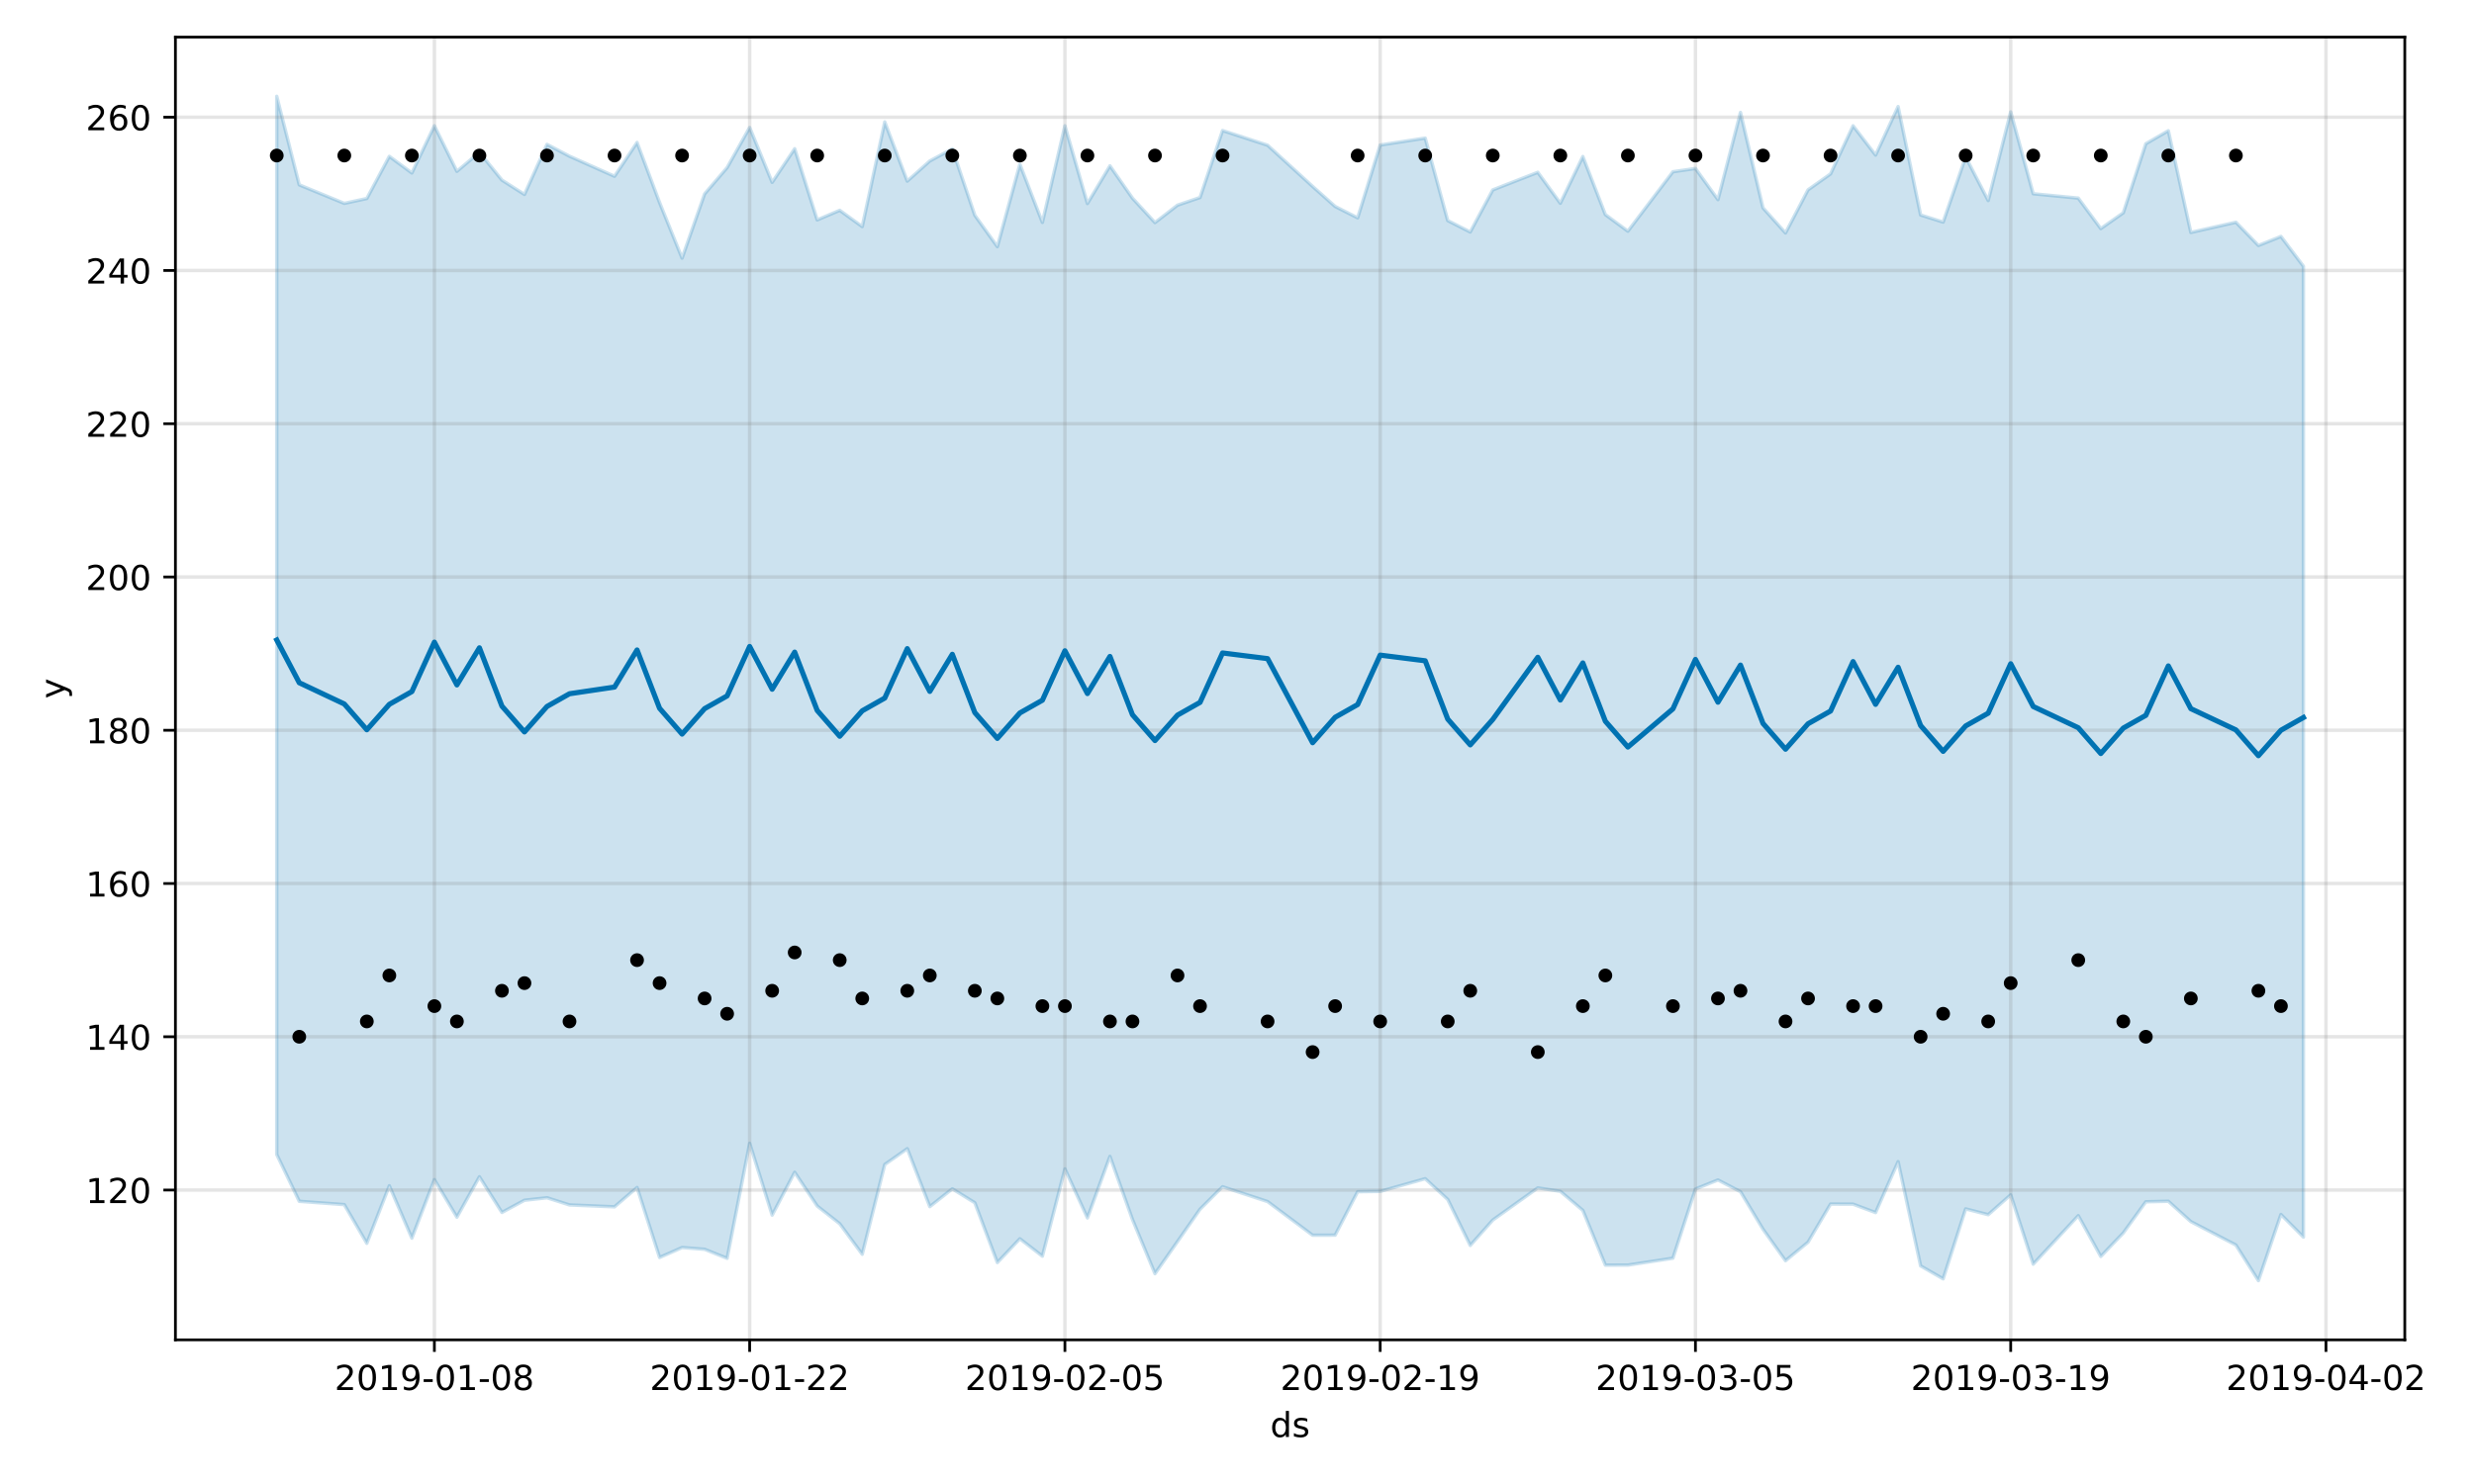 <?xml version="1.0" encoding="utf-8" standalone="no"?>
<!DOCTYPE svg PUBLIC "-//W3C//DTD SVG 1.1//EN"
  "http://www.w3.org/Graphics/SVG/1.1/DTD/svg11.dtd">
<!-- Created with matplotlib (https://matplotlib.org/) -->
<svg height="432pt" version="1.1" viewBox="0 0 720 432" width="720pt" xmlns="http://www.w3.org/2000/svg" xmlns:xlink="http://www.w3.org/1999/xlink">
 <defs>
  <style type="text/css">
*{stroke-linecap:butt;stroke-linejoin:round;}
  </style>
 </defs>
 <g id="figure_1">
  <g id="patch_1">
   <path d="M 0 432 
L 720 432 
L 720 0 
L 0 0 
z
" style="fill:#ffffff;"/>
  </g>
  <g id="axes_1">
   <g id="patch_2">
    <path d="M 51.05 390.04 
L 699.857 390.04 
L 699.857 10.8 
L 51.05 10.8 
z
" style="fill:#ffffff;"/>
   </g>
   <g id="PolyCollection_1">
    <defs>
     <path d="M 80.541 -403.962 
L 80.541 -95.92 
L 87.095 -82.289 
L 100.202 -81.324 
L 106.756 -70.061 
L 113.309 -86.82 
L 119.863 -71.561 
L 126.417 -88.607 
L 132.97 -77.672 
L 139.524 -89.433 
L 146.077 -79.044 
L 152.631 -82.597 
L 159.185 -83.324 
L 165.738 -81.232 
L 178.845 -80.681 
L 185.399 -86.312 
L 191.953 -65.939 
L 198.506 -68.833 
L 205.06 -68.322 
L 211.613 -65.696 
L 218.167 -99.185 
L 224.721 -78.269 
L 231.274 -90.745 
L 237.828 -80.918 
L 244.381 -75.767 
L 250.935 -66.869 
L 257.489 -93.005 
L 264.042 -97.603 
L 270.596 -80.739 
L 277.15 -85.924 
L 283.703 -81.866 
L 290.257 -64.464 
L 296.81 -71.384 
L 303.364 -66.32 
L 309.918 -91.736 
L 316.471 -77.447 
L 323.025 -95.361 
L 329.578 -76.994 
L 336.132 -61.218 
L 342.686 -70.579 
L 349.239 -79.982 
L 355.793 -86.53 
L 368.9 -82.216 
L 382.007 -72.416 
L 388.561 -72.435 
L 395.114 -85.083 
L 401.668 -85.174 
L 414.775 -88.87 
L 421.329 -82.829 
L 427.883 -69.438 
L 434.436 -76.827 
L 447.543 -86.194 
L 454.097 -85.206 
L 460.651 -79.637 
L 467.204 -63.709 
L 473.758 -63.722 
L 486.865 -65.729 
L 493.419 -85.869 
L 499.972 -88.502 
L 506.526 -85.09 
L 513.079 -74.161 
L 519.633 -65 
L 526.187 -70.383 
L 532.74 -81.484 
L 539.294 -81.461 
L 545.847 -79.01 
L 552.401 -93.832 
L 558.955 -63.482 
L 565.508 -59.715 
L 572.062 -80.088 
L 578.616 -78.393 
L 585.169 -84.175 
L 591.723 -63.995 
L 604.83 -78.114 
L 611.384 -66.24 
L 617.937 -73.081 
L 624.491 -82.148 
L 631.044 -82.301 
L 637.598 -76.38 
L 650.705 -69.569 
L 657.259 -59.198 
L 663.812 -78.459 
L 670.366 -71.875 
L 670.366 -354.48 
L 670.366 -354.48 
L 663.812 -363.174 
L 657.259 -360.544 
L 650.705 -367.306 
L 637.598 -364.338 
L 631.044 -393.95 
L 624.491 -390.157 
L 617.937 -370.051 
L 611.384 -365.454 
L 604.83 -374.329 
L 591.723 -375.6 
L 585.169 -399.415 
L 578.616 -373.614 
L 572.062 -386.325 
L 565.508 -367.35 
L 558.955 -369.418 
L 552.401 -400.981 
L 545.847 -386.859 
L 539.294 -395.387 
L 532.74 -381.378 
L 526.187 -376.735 
L 519.633 -364.189 
L 513.079 -371.487 
L 506.526 -399.276 
L 499.972 -373.888 
L 493.419 -382.958 
L 486.865 -382.006 
L 473.758 -364.7 
L 467.204 -369.531 
L 460.651 -386.435 
L 454.097 -372.828 
L 447.543 -381.843 
L 434.436 -376.719 
L 427.883 -364.468 
L 421.329 -367.792 
L 414.775 -391.8 
L 401.668 -389.781 
L 395.114 -368.593 
L 388.561 -371.904 
L 382.007 -377.735 
L 368.9 -389.729 
L 355.793 -393.997 
L 349.239 -374.506 
L 342.686 -372.276 
L 336.132 -367.202 
L 329.578 -374.317 
L 323.025 -383.727 
L 316.471 -372.754 
L 309.918 -395.393 
L 303.364 -367.253 
L 296.81 -384.208 
L 290.257 -360.203 
L 283.703 -369.33 
L 277.15 -388.667 
L 270.596 -385.142 
L 264.042 -379.276 
L 257.489 -396.508 
L 250.935 -366.039 
L 244.381 -370.777 
L 237.828 -367.987 
L 231.274 -388.707 
L 224.721 -378.914 
L 218.167 -394.897 
L 211.613 -383.209 
L 205.06 -375.558 
L 198.506 -356.857 
L 191.953 -373.043 
L 185.399 -390.529 
L 178.845 -380.686 
L 165.738 -386.533 
L 159.185 -389.973 
L 152.631 -375.394 
L 146.077 -379.576 
L 139.524 -387.675 
L 132.97 -382.123 
L 126.417 -395.398 
L 119.863 -381.651 
L 113.309 -386.478 
L 106.756 -374.218 
L 100.202 -372.799 
L 87.095 -378.195 
L 80.541 -403.962 
z
" id="m00fc833390" style="stroke:#0072b2;stroke-opacity:0.2;"/>
    </defs>
    <g clip-path="url(#p8c87570593)">
     <use style="fill:#0072b2;fill-opacity:0.2;stroke:#0072b2;stroke-opacity:0.2;" x="0" xlink:href="#m00fc833390" y="432"/>
    </g>
   </g>
   <g id="matplotlib.axis_1">
    <g id="xtick_1">
     <g id="line2d_1">
      <path clip-path="url(#p8c87570593)" d="M 126.417 390.04 
L 126.417 10.8 
" style="fill:none;stroke:#808080;stroke-linecap:square;stroke-opacity:0.2;"/>
     </g>
     <g id="line2d_2">
      <defs>
       <path d="M 0 0 
L 0 3.5 
" id="m307b19eb3b" style="stroke:#000000;stroke-width:0.8;"/>
      </defs>
      <g>
       <use style="stroke:#000000;stroke-width:0.8;" x="126.417" xlink:href="#m307b19eb3b" y="390.04"/>
      </g>
     </g>
     <g id="text_1">
      <!-- 2019-01-08 -->
      <defs>
       <path d="M 19.188 8.297 
L 53.609 8.297 
L 53.609 0 
L 7.328 0 
L 7.328 8.297 
Q 12.938 14.109 22.625 23.891 
Q 32.328 33.688 34.812 36.531 
Q 39.547 41.844 41.422 45.531 
Q 43.312 49.219 43.312 52.781 
Q 43.312 58.594 39.234 62.25 
Q 35.156 65.922 28.609 65.922 
Q 23.969 65.922 18.812 64.312 
Q 13.672 62.703 7.812 59.422 
L 7.812 69.391 
Q 13.766 71.781 18.938 73 
Q 24.125 74.219 28.422 74.219 
Q 39.75 74.219 46.484 68.547 
Q 53.219 62.891 53.219 53.422 
Q 53.219 48.922 51.531 44.891 
Q 49.859 40.875 45.406 35.406 
Q 44.188 33.984 37.641 27.219 
Q 31.109 20.453 19.188 8.297 
z
" id="DejaVuSans-50"/>
       <path d="M 31.781 66.406 
Q 24.172 66.406 20.328 58.906 
Q 16.5 51.422 16.5 36.375 
Q 16.5 21.391 20.328 13.891 
Q 24.172 6.391 31.781 6.391 
Q 39.453 6.391 43.281 13.891 
Q 47.125 21.391 47.125 36.375 
Q 47.125 51.422 43.281 58.906 
Q 39.453 66.406 31.781 66.406 
z
M 31.781 74.219 
Q 44.047 74.219 50.516 64.516 
Q 56.984 54.828 56.984 36.375 
Q 56.984 17.969 50.516 8.266 
Q 44.047 -1.422 31.781 -1.422 
Q 19.531 -1.422 13.062 8.266 
Q 6.594 17.969 6.594 36.375 
Q 6.594 54.828 13.062 64.516 
Q 19.531 74.219 31.781 74.219 
z
" id="DejaVuSans-48"/>
       <path d="M 12.406 8.297 
L 28.516 8.297 
L 28.516 63.922 
L 10.984 60.406 
L 10.984 69.391 
L 28.422 72.906 
L 38.281 72.906 
L 38.281 8.297 
L 54.391 8.297 
L 54.391 0 
L 12.406 0 
z
" id="DejaVuSans-49"/>
       <path d="M 10.984 1.516 
L 10.984 10.5 
Q 14.703 8.734 18.5 7.812 
Q 22.312 6.891 25.984 6.891 
Q 35.75 6.891 40.891 13.453 
Q 46.047 20.016 46.781 33.406 
Q 43.953 29.203 39.594 26.953 
Q 35.25 24.703 29.984 24.703 
Q 19.047 24.703 12.672 31.312 
Q 6.297 37.938 6.297 49.422 
Q 6.297 60.641 12.938 67.422 
Q 19.578 74.219 30.609 74.219 
Q 43.266 74.219 49.922 64.516 
Q 56.594 54.828 56.594 36.375 
Q 56.594 19.141 48.406 8.859 
Q 40.234 -1.422 26.422 -1.422 
Q 22.703 -1.422 18.891 -0.688 
Q 15.094 0.047 10.984 1.516 
z
M 30.609 32.422 
Q 37.25 32.422 41.125 36.953 
Q 45.016 41.5 45.016 49.422 
Q 45.016 57.281 41.125 61.844 
Q 37.25 66.406 30.609 66.406 
Q 23.969 66.406 20.094 61.844 
Q 16.219 57.281 16.219 49.422 
Q 16.219 41.5 20.094 36.953 
Q 23.969 32.422 30.609 32.422 
z
" id="DejaVuSans-57"/>
       <path d="M 4.891 31.391 
L 31.203 31.391 
L 31.203 23.391 
L 4.891 23.391 
z
" id="DejaVuSans-45"/>
       <path d="M 31.781 34.625 
Q 24.75 34.625 20.719 30.859 
Q 16.703 27.094 16.703 20.516 
Q 16.703 13.922 20.719 10.156 
Q 24.75 6.391 31.781 6.391 
Q 38.812 6.391 42.859 10.172 
Q 46.922 13.969 46.922 20.516 
Q 46.922 27.094 42.891 30.859 
Q 38.875 34.625 31.781 34.625 
z
M 21.922 38.812 
Q 15.578 40.375 12.031 44.719 
Q 8.5 49.078 8.5 55.328 
Q 8.5 64.062 14.719 69.141 
Q 20.953 74.219 31.781 74.219 
Q 42.672 74.219 48.875 69.141 
Q 55.078 64.062 55.078 55.328 
Q 55.078 49.078 51.531 44.719 
Q 48 40.375 41.703 38.812 
Q 48.828 37.156 52.797 32.312 
Q 56.781 27.484 56.781 20.516 
Q 56.781 9.906 50.312 4.234 
Q 43.844 -1.422 31.781 -1.422 
Q 19.734 -1.422 13.25 4.234 
Q 6.781 9.906 6.781 20.516 
Q 6.781 27.484 10.781 32.312 
Q 14.797 37.156 21.922 38.812 
z
M 18.312 54.391 
Q 18.312 48.734 21.844 45.562 
Q 25.391 42.391 31.781 42.391 
Q 38.141 42.391 41.719 45.562 
Q 45.312 48.734 45.312 54.391 
Q 45.312 60.062 41.719 63.234 
Q 38.141 66.406 31.781 66.406 
Q 25.391 66.406 21.844 63.234 
Q 18.312 60.062 18.312 54.391 
z
" id="DejaVuSans-56"/>
      </defs>
      <g transform="translate(97.359 404.638)scale(0.1 -0.1)">
       <use xlink:href="#DejaVuSans-50"/>
       <use x="63.623" xlink:href="#DejaVuSans-48"/>
       <use x="127.246" xlink:href="#DejaVuSans-49"/>
       <use x="190.869" xlink:href="#DejaVuSans-57"/>
       <use x="254.492" xlink:href="#DejaVuSans-45"/>
       <use x="290.576" xlink:href="#DejaVuSans-48"/>
       <use x="354.199" xlink:href="#DejaVuSans-49"/>
       <use x="417.822" xlink:href="#DejaVuSans-45"/>
       <use x="453.906" xlink:href="#DejaVuSans-48"/>
       <use x="517.529" xlink:href="#DejaVuSans-56"/>
      </g>
     </g>
    </g>
    <g id="xtick_2">
     <g id="line2d_3">
      <path clip-path="url(#p8c87570593)" d="M 218.167 390.04 
L 218.167 10.8 
" style="fill:none;stroke:#808080;stroke-linecap:square;stroke-opacity:0.2;"/>
     </g>
     <g id="line2d_4">
      <g>
       <use style="stroke:#000000;stroke-width:0.8;" x="218.167" xlink:href="#m307b19eb3b" y="390.04"/>
      </g>
     </g>
     <g id="text_2">
      <!-- 2019-01-22 -->
      <g transform="translate(189.109 404.638)scale(0.1 -0.1)">
       <use xlink:href="#DejaVuSans-50"/>
       <use x="63.623" xlink:href="#DejaVuSans-48"/>
       <use x="127.246" xlink:href="#DejaVuSans-49"/>
       <use x="190.869" xlink:href="#DejaVuSans-57"/>
       <use x="254.492" xlink:href="#DejaVuSans-45"/>
       <use x="290.576" xlink:href="#DejaVuSans-48"/>
       <use x="354.199" xlink:href="#DejaVuSans-49"/>
       <use x="417.822" xlink:href="#DejaVuSans-45"/>
       <use x="453.906" xlink:href="#DejaVuSans-50"/>
       <use x="517.529" xlink:href="#DejaVuSans-50"/>
      </g>
     </g>
    </g>
    <g id="xtick_3">
     <g id="line2d_5">
      <path clip-path="url(#p8c87570593)" d="M 309.918 390.04 
L 309.918 10.8 
" style="fill:none;stroke:#808080;stroke-linecap:square;stroke-opacity:0.2;"/>
     </g>
     <g id="line2d_6">
      <g>
       <use style="stroke:#000000;stroke-width:0.8;" x="309.918" xlink:href="#m307b19eb3b" y="390.04"/>
      </g>
     </g>
     <g id="text_3">
      <!-- 2019-02-05 -->
      <defs>
       <path d="M 10.797 72.906 
L 49.516 72.906 
L 49.516 64.594 
L 19.828 64.594 
L 19.828 46.734 
Q 21.969 47.469 24.109 47.828 
Q 26.266 48.188 28.422 48.188 
Q 40.625 48.188 47.75 41.5 
Q 54.891 34.812 54.891 23.391 
Q 54.891 11.625 47.562 5.094 
Q 40.234 -1.422 26.906 -1.422 
Q 22.312 -1.422 17.547 -0.641 
Q 12.797 0.141 7.719 1.703 
L 7.719 11.625 
Q 12.109 9.234 16.797 8.062 
Q 21.484 6.891 26.703 6.891 
Q 35.156 6.891 40.078 11.328 
Q 45.016 15.766 45.016 23.391 
Q 45.016 31 40.078 35.438 
Q 35.156 39.891 26.703 39.891 
Q 22.75 39.891 18.812 39.016 
Q 14.891 38.141 10.797 36.281 
z
" id="DejaVuSans-53"/>
      </defs>
      <g transform="translate(280.86 404.638)scale(0.1 -0.1)">
       <use xlink:href="#DejaVuSans-50"/>
       <use x="63.623" xlink:href="#DejaVuSans-48"/>
       <use x="127.246" xlink:href="#DejaVuSans-49"/>
       <use x="190.869" xlink:href="#DejaVuSans-57"/>
       <use x="254.492" xlink:href="#DejaVuSans-45"/>
       <use x="290.576" xlink:href="#DejaVuSans-48"/>
       <use x="354.199" xlink:href="#DejaVuSans-50"/>
       <use x="417.822" xlink:href="#DejaVuSans-45"/>
       <use x="453.906" xlink:href="#DejaVuSans-48"/>
       <use x="517.529" xlink:href="#DejaVuSans-53"/>
      </g>
     </g>
    </g>
    <g id="xtick_4">
     <g id="line2d_7">
      <path clip-path="url(#p8c87570593)" d="M 401.668 390.04 
L 401.668 10.8 
" style="fill:none;stroke:#808080;stroke-linecap:square;stroke-opacity:0.2;"/>
     </g>
     <g id="line2d_8">
      <g>
       <use style="stroke:#000000;stroke-width:0.8;" x="401.668" xlink:href="#m307b19eb3b" y="390.04"/>
      </g>
     </g>
     <g id="text_4">
      <!-- 2019-02-19 -->
      <g transform="translate(372.61 404.638)scale(0.1 -0.1)">
       <use xlink:href="#DejaVuSans-50"/>
       <use x="63.623" xlink:href="#DejaVuSans-48"/>
       <use x="127.246" xlink:href="#DejaVuSans-49"/>
       <use x="190.869" xlink:href="#DejaVuSans-57"/>
       <use x="254.492" xlink:href="#DejaVuSans-45"/>
       <use x="290.576" xlink:href="#DejaVuSans-48"/>
       <use x="354.199" xlink:href="#DejaVuSans-50"/>
       <use x="417.822" xlink:href="#DejaVuSans-45"/>
       <use x="453.906" xlink:href="#DejaVuSans-49"/>
       <use x="517.529" xlink:href="#DejaVuSans-57"/>
      </g>
     </g>
    </g>
    <g id="xtick_5">
     <g id="line2d_9">
      <path clip-path="url(#p8c87570593)" d="M 493.419 390.04 
L 493.419 10.8 
" style="fill:none;stroke:#808080;stroke-linecap:square;stroke-opacity:0.2;"/>
     </g>
     <g id="line2d_10">
      <g>
       <use style="stroke:#000000;stroke-width:0.8;" x="493.419" xlink:href="#m307b19eb3b" y="390.04"/>
      </g>
     </g>
     <g id="text_5">
      <!-- 2019-03-05 -->
      <defs>
       <path d="M 40.578 39.312 
Q 47.656 37.797 51.625 33 
Q 55.609 28.219 55.609 21.188 
Q 55.609 10.406 48.188 4.484 
Q 40.766 -1.422 27.094 -1.422 
Q 22.516 -1.422 17.656 -0.516 
Q 12.797 0.391 7.625 2.203 
L 7.625 11.719 
Q 11.719 9.328 16.594 8.109 
Q 21.484 6.891 26.812 6.891 
Q 36.078 6.891 40.938 10.547 
Q 45.797 14.203 45.797 21.188 
Q 45.797 27.641 41.281 31.266 
Q 36.766 34.906 28.719 34.906 
L 20.219 34.906 
L 20.219 43.016 
L 29.109 43.016 
Q 36.375 43.016 40.234 45.922 
Q 44.094 48.828 44.094 54.297 
Q 44.094 59.906 40.109 62.906 
Q 36.141 65.922 28.719 65.922 
Q 24.656 65.922 20.016 65.031 
Q 15.375 64.156 9.812 62.312 
L 9.812 71.094 
Q 15.438 72.656 20.344 73.438 
Q 25.25 74.219 29.594 74.219 
Q 40.828 74.219 47.359 69.109 
Q 53.906 64.016 53.906 55.328 
Q 53.906 49.266 50.438 45.094 
Q 46.969 40.922 40.578 39.312 
z
" id="DejaVuSans-51"/>
      </defs>
      <g transform="translate(464.361 404.638)scale(0.1 -0.1)">
       <use xlink:href="#DejaVuSans-50"/>
       <use x="63.623" xlink:href="#DejaVuSans-48"/>
       <use x="127.246" xlink:href="#DejaVuSans-49"/>
       <use x="190.869" xlink:href="#DejaVuSans-57"/>
       <use x="254.492" xlink:href="#DejaVuSans-45"/>
       <use x="290.576" xlink:href="#DejaVuSans-48"/>
       <use x="354.199" xlink:href="#DejaVuSans-51"/>
       <use x="417.822" xlink:href="#DejaVuSans-45"/>
       <use x="453.906" xlink:href="#DejaVuSans-48"/>
       <use x="517.529" xlink:href="#DejaVuSans-53"/>
      </g>
     </g>
    </g>
    <g id="xtick_6">
     <g id="line2d_11">
      <path clip-path="url(#p8c87570593)" d="M 585.169 390.04 
L 585.169 10.8 
" style="fill:none;stroke:#808080;stroke-linecap:square;stroke-opacity:0.2;"/>
     </g>
     <g id="line2d_12">
      <g>
       <use style="stroke:#000000;stroke-width:0.8;" x="585.169" xlink:href="#m307b19eb3b" y="390.04"/>
      </g>
     </g>
     <g id="text_6">
      <!-- 2019-03-19 -->
      <g transform="translate(556.111 404.638)scale(0.1 -0.1)">
       <use xlink:href="#DejaVuSans-50"/>
       <use x="63.623" xlink:href="#DejaVuSans-48"/>
       <use x="127.246" xlink:href="#DejaVuSans-49"/>
       <use x="190.869" xlink:href="#DejaVuSans-57"/>
       <use x="254.492" xlink:href="#DejaVuSans-45"/>
       <use x="290.576" xlink:href="#DejaVuSans-48"/>
       <use x="354.199" xlink:href="#DejaVuSans-51"/>
       <use x="417.822" xlink:href="#DejaVuSans-45"/>
       <use x="453.906" xlink:href="#DejaVuSans-49"/>
       <use x="517.529" xlink:href="#DejaVuSans-57"/>
      </g>
     </g>
    </g>
    <g id="xtick_7">
     <g id="line2d_13">
      <path clip-path="url(#p8c87570593)" d="M 676.92 390.04 
L 676.92 10.8 
" style="fill:none;stroke:#808080;stroke-linecap:square;stroke-opacity:0.2;"/>
     </g>
     <g id="line2d_14">
      <g>
       <use style="stroke:#000000;stroke-width:0.8;" x="676.92" xlink:href="#m307b19eb3b" y="390.04"/>
      </g>
     </g>
     <g id="text_7">
      <!-- 2019-04-02 -->
      <defs>
       <path d="M 37.797 64.312 
L 12.891 25.391 
L 37.797 25.391 
z
M 35.203 72.906 
L 47.609 72.906 
L 47.609 25.391 
L 58.016 25.391 
L 58.016 17.188 
L 47.609 17.188 
L 47.609 0 
L 37.797 0 
L 37.797 17.188 
L 4.891 17.188 
L 4.891 26.703 
z
" id="DejaVuSans-52"/>
      </defs>
      <g transform="translate(647.862 404.638)scale(0.1 -0.1)">
       <use xlink:href="#DejaVuSans-50"/>
       <use x="63.623" xlink:href="#DejaVuSans-48"/>
       <use x="127.246" xlink:href="#DejaVuSans-49"/>
       <use x="190.869" xlink:href="#DejaVuSans-57"/>
       <use x="254.492" xlink:href="#DejaVuSans-45"/>
       <use x="290.576" xlink:href="#DejaVuSans-48"/>
       <use x="354.199" xlink:href="#DejaVuSans-52"/>
       <use x="417.822" xlink:href="#DejaVuSans-45"/>
       <use x="453.906" xlink:href="#DejaVuSans-48"/>
       <use x="517.529" xlink:href="#DejaVuSans-50"/>
      </g>
     </g>
    </g>
    <g id="text_8">
     <!-- ds -->
     <defs>
      <path d="M 45.406 46.391 
L 45.406 75.984 
L 54.391 75.984 
L 54.391 0 
L 45.406 0 
L 45.406 8.203 
Q 42.578 3.328 38.25 0.953 
Q 33.938 -1.422 27.875 -1.422 
Q 17.969 -1.422 11.734 6.484 
Q 5.516 14.406 5.516 27.297 
Q 5.516 40.188 11.734 48.094 
Q 17.969 56 27.875 56 
Q 33.938 56 38.25 53.625 
Q 42.578 51.266 45.406 46.391 
z
M 14.797 27.297 
Q 14.797 17.391 18.875 11.75 
Q 22.953 6.109 30.078 6.109 
Q 37.203 6.109 41.297 11.75 
Q 45.406 17.391 45.406 27.297 
Q 45.406 37.203 41.297 42.844 
Q 37.203 48.484 30.078 48.484 
Q 22.953 48.484 18.875 42.844 
Q 14.797 37.203 14.797 27.297 
z
" id="DejaVuSans-100"/>
      <path d="M 44.281 53.078 
L 44.281 44.578 
Q 40.484 46.531 36.375 47.5 
Q 32.281 48.484 27.875 48.484 
Q 21.188 48.484 17.844 46.438 
Q 14.5 44.391 14.5 40.281 
Q 14.5 37.156 16.891 35.375 
Q 19.281 33.594 26.516 31.984 
L 29.594 31.297 
Q 39.156 29.25 43.188 25.516 
Q 47.219 21.781 47.219 15.094 
Q 47.219 7.469 41.188 3.016 
Q 35.156 -1.422 24.609 -1.422 
Q 20.219 -1.422 15.453 -0.562 
Q 10.688 0.297 5.422 2 
L 5.422 11.281 
Q 10.406 8.688 15.234 7.391 
Q 20.062 6.109 24.812 6.109 
Q 31.156 6.109 34.562 8.281 
Q 37.984 10.453 37.984 14.406 
Q 37.984 18.062 35.516 20.016 
Q 33.062 21.969 24.703 23.781 
L 21.578 24.516 
Q 13.234 26.266 9.516 29.906 
Q 5.812 33.547 5.812 39.891 
Q 5.812 47.609 11.281 51.797 
Q 16.75 56 26.812 56 
Q 31.781 56 36.172 55.266 
Q 40.578 54.547 44.281 53.078 
z
" id="DejaVuSans-115"/>
     </defs>
     <g transform="translate(369.675 418.317)scale(0.1 -0.1)">
      <use xlink:href="#DejaVuSans-100"/>
      <use x="63.477" xlink:href="#DejaVuSans-115"/>
     </g>
    </g>
   </g>
   <g id="matplotlib.axis_2">
    <g id="ytick_1">
     <g id="line2d_15">
      <path clip-path="url(#p8c87570593)" d="M 51.05 346.419 
L 699.857 346.419 
" style="fill:none;stroke:#808080;stroke-linecap:square;stroke-opacity:0.2;"/>
     </g>
     <g id="line2d_16">
      <defs>
       <path d="M 0 0 
L -3.5 0 
" id="m0d926c4ffe" style="stroke:#000000;stroke-width:0.8;"/>
      </defs>
      <g>
       <use style="stroke:#000000;stroke-width:0.8;" x="51.05" xlink:href="#m0d926c4ffe" y="346.419"/>
      </g>
     </g>
     <g id="text_9">
      <!-- 120 -->
      <g transform="translate(24.962 350.218)scale(0.1 -0.1)">
       <use xlink:href="#DejaVuSans-49"/>
       <use x="63.623" xlink:href="#DejaVuSans-50"/>
       <use x="127.246" xlink:href="#DejaVuSans-48"/>
      </g>
     </g>
    </g>
    <g id="ytick_2">
     <g id="line2d_17">
      <path clip-path="url(#p8c87570593)" d="M 51.05 301.805 
L 699.857 301.805 
" style="fill:none;stroke:#808080;stroke-linecap:square;stroke-opacity:0.2;"/>
     </g>
     <g id="line2d_18">
      <g>
       <use style="stroke:#000000;stroke-width:0.8;" x="51.05" xlink:href="#m0d926c4ffe" y="301.805"/>
      </g>
     </g>
     <g id="text_10">
      <!-- 140 -->
      <g transform="translate(24.962 305.604)scale(0.1 -0.1)">
       <use xlink:href="#DejaVuSans-49"/>
       <use x="63.623" xlink:href="#DejaVuSans-52"/>
       <use x="127.246" xlink:href="#DejaVuSans-48"/>
      </g>
     </g>
    </g>
    <g id="ytick_3">
     <g id="line2d_19">
      <path clip-path="url(#p8c87570593)" d="M 51.05 257.192 
L 699.857 257.192 
" style="fill:none;stroke:#808080;stroke-linecap:square;stroke-opacity:0.2;"/>
     </g>
     <g id="line2d_20">
      <g>
       <use style="stroke:#000000;stroke-width:0.8;" x="51.05" xlink:href="#m0d926c4ffe" y="257.192"/>
      </g>
     </g>
     <g id="text_11">
      <!-- 160 -->
      <defs>
       <path d="M 33.016 40.375 
Q 26.375 40.375 22.484 35.828 
Q 18.609 31.297 18.609 23.391 
Q 18.609 15.531 22.484 10.953 
Q 26.375 6.391 33.016 6.391 
Q 39.656 6.391 43.531 10.953 
Q 47.406 15.531 47.406 23.391 
Q 47.406 31.297 43.531 35.828 
Q 39.656 40.375 33.016 40.375 
z
M 52.594 71.297 
L 52.594 62.312 
Q 48.875 64.062 45.094 64.984 
Q 41.312 65.922 37.594 65.922 
Q 27.828 65.922 22.672 59.328 
Q 17.531 52.734 16.797 39.406 
Q 19.672 43.656 24.016 45.922 
Q 28.375 48.188 33.594 48.188 
Q 44.578 48.188 50.953 41.516 
Q 57.328 34.859 57.328 23.391 
Q 57.328 12.156 50.688 5.359 
Q 44.047 -1.422 33.016 -1.422 
Q 20.359 -1.422 13.672 8.266 
Q 6.984 17.969 6.984 36.375 
Q 6.984 53.656 15.188 63.938 
Q 23.391 74.219 37.203 74.219 
Q 40.922 74.219 44.703 73.484 
Q 48.484 72.75 52.594 71.297 
z
" id="DejaVuSans-54"/>
      </defs>
      <g transform="translate(24.962 260.991)scale(0.1 -0.1)">
       <use xlink:href="#DejaVuSans-49"/>
       <use x="63.623" xlink:href="#DejaVuSans-54"/>
       <use x="127.246" xlink:href="#DejaVuSans-48"/>
      </g>
     </g>
    </g>
    <g id="ytick_4">
     <g id="line2d_21">
      <path clip-path="url(#p8c87570593)" d="M 51.05 212.578 
L 699.857 212.578 
" style="fill:none;stroke:#808080;stroke-linecap:square;stroke-opacity:0.2;"/>
     </g>
     <g id="line2d_22">
      <g>
       <use style="stroke:#000000;stroke-width:0.8;" x="51.05" xlink:href="#m0d926c4ffe" y="212.578"/>
      </g>
     </g>
     <g id="text_12">
      <!-- 180 -->
      <g transform="translate(24.962 216.377)scale(0.1 -0.1)">
       <use xlink:href="#DejaVuSans-49"/>
       <use x="63.623" xlink:href="#DejaVuSans-56"/>
       <use x="127.246" xlink:href="#DejaVuSans-48"/>
      </g>
     </g>
    </g>
    <g id="ytick_5">
     <g id="line2d_23">
      <path clip-path="url(#p8c87570593)" d="M 51.05 167.965 
L 699.857 167.965 
" style="fill:none;stroke:#808080;stroke-linecap:square;stroke-opacity:0.2;"/>
     </g>
     <g id="line2d_24">
      <g>
       <use style="stroke:#000000;stroke-width:0.8;" x="51.05" xlink:href="#m0d926c4ffe" y="167.965"/>
      </g>
     </g>
     <g id="text_13">
      <!-- 200 -->
      <g transform="translate(24.962 171.764)scale(0.1 -0.1)">
       <use xlink:href="#DejaVuSans-50"/>
       <use x="63.623" xlink:href="#DejaVuSans-48"/>
       <use x="127.246" xlink:href="#DejaVuSans-48"/>
      </g>
     </g>
    </g>
    <g id="ytick_6">
     <g id="line2d_25">
      <path clip-path="url(#p8c87570593)" d="M 51.05 123.351 
L 699.857 123.351 
" style="fill:none;stroke:#808080;stroke-linecap:square;stroke-opacity:0.2;"/>
     </g>
     <g id="line2d_26">
      <g>
       <use style="stroke:#000000;stroke-width:0.8;" x="51.05" xlink:href="#m0d926c4ffe" y="123.351"/>
      </g>
     </g>
     <g id="text_14">
      <!-- 220 -->
      <g transform="translate(24.962 127.15)scale(0.1 -0.1)">
       <use xlink:href="#DejaVuSans-50"/>
       <use x="63.623" xlink:href="#DejaVuSans-50"/>
       <use x="127.246" xlink:href="#DejaVuSans-48"/>
      </g>
     </g>
    </g>
    <g id="ytick_7">
     <g id="line2d_27">
      <path clip-path="url(#p8c87570593)" d="M 51.05 78.737 
L 699.857 78.737 
" style="fill:none;stroke:#808080;stroke-linecap:square;stroke-opacity:0.2;"/>
     </g>
     <g id="line2d_28">
      <g>
       <use style="stroke:#000000;stroke-width:0.8;" x="51.05" xlink:href="#m0d926c4ffe" y="78.737"/>
      </g>
     </g>
     <g id="text_15">
      <!-- 240 -->
      <g transform="translate(24.962 82.537)scale(0.1 -0.1)">
       <use xlink:href="#DejaVuSans-50"/>
       <use x="63.623" xlink:href="#DejaVuSans-52"/>
       <use x="127.246" xlink:href="#DejaVuSans-48"/>
      </g>
     </g>
    </g>
    <g id="ytick_8">
     <g id="line2d_29">
      <path clip-path="url(#p8c87570593)" d="M 51.05 34.124 
L 699.857 34.124 
" style="fill:none;stroke:#808080;stroke-linecap:square;stroke-opacity:0.2;"/>
     </g>
     <g id="line2d_30">
      <g>
       <use style="stroke:#000000;stroke-width:0.8;" x="51.05" xlink:href="#m0d926c4ffe" y="34.124"/>
      </g>
     </g>
     <g id="text_16">
      <!-- 260 -->
      <g transform="translate(24.962 37.923)scale(0.1 -0.1)">
       <use xlink:href="#DejaVuSans-50"/>
       <use x="63.623" xlink:href="#DejaVuSans-54"/>
       <use x="127.246" xlink:href="#DejaVuSans-48"/>
      </g>
     </g>
    </g>
    <g id="text_17">
     <!-- y -->
     <defs>
      <path d="M 32.172 -5.078 
Q 28.375 -14.844 24.75 -17.812 
Q 21.141 -20.797 15.094 -20.797 
L 7.906 -20.797 
L 7.906 -13.281 
L 13.188 -13.281 
Q 16.891 -13.281 18.938 -11.516 
Q 21 -9.766 23.484 -3.219 
L 25.094 0.875 
L 2.984 54.688 
L 12.5 54.688 
L 29.594 11.922 
L 46.688 54.688 
L 56.203 54.688 
z
" id="DejaVuSans-121"/>
     </defs>
     <g transform="translate(18.883 203.379)rotate(-90)scale(0.1 -0.1)">
      <use xlink:href="#DejaVuSans-121"/>
     </g>
    </g>
   </g>
   <g id="line2d_31">
    <defs>
     <path d="M 0 1.5 
C 0.398 1.5 0.779 1.342 1.061 1.061 
C 1.342 0.779 1.5 0.398 1.5 0 
C 1.5 -0.398 1.342 -0.779 1.061 -1.061 
C 0.779 -1.342 0.398 -1.5 0 -1.5 
C -0.398 -1.5 -0.779 -1.342 -1.061 -1.061 
C -1.342 -0.779 -1.5 -0.398 -1.5 0 
C -1.5 0.398 -1.342 0.779 -1.061 1.061 
C -0.779 1.342 -0.398 1.5 0 1.5 
z
" id="m264b9741b3" style="stroke:#000000;"/>
    </defs>
    <g clip-path="url(#p8c87570593)">
     <use style="stroke:#000000;" x="80.541" xlink:href="#m264b9741b3" y="45.277"/>
     <use style="stroke:#000000;" x="87.095" xlink:href="#m264b9741b3" y="301.805"/>
     <use style="stroke:#000000;" x="100.202" xlink:href="#m264b9741b3" y="45.277"/>
     <use style="stroke:#000000;" x="106.756" xlink:href="#m264b9741b3" y="297.344"/>
     <use style="stroke:#000000;" x="113.309" xlink:href="#m264b9741b3" y="283.96"/>
     <use style="stroke:#000000;" x="119.863" xlink:href="#m264b9741b3" y="45.277"/>
     <use style="stroke:#000000;" x="126.417" xlink:href="#m264b9741b3" y="292.882"/>
     <use style="stroke:#000000;" x="132.97" xlink:href="#m264b9741b3" y="297.344"/>
     <use style="stroke:#000000;" x="139.524" xlink:href="#m264b9741b3" y="45.277"/>
     <use style="stroke:#000000;" x="146.077" xlink:href="#m264b9741b3" y="288.421"/>
     <use style="stroke:#000000;" x="152.631" xlink:href="#m264b9741b3" y="286.19"/>
     <use style="stroke:#000000;" x="159.185" xlink:href="#m264b9741b3" y="45.277"/>
     <use style="stroke:#000000;" x="165.738" xlink:href="#m264b9741b3" y="297.344"/>
     <use style="stroke:#000000;" x="178.845" xlink:href="#m264b9741b3" y="45.277"/>
     <use style="stroke:#000000;" x="185.399" xlink:href="#m264b9741b3" y="279.498"/>
     <use style="stroke:#000000;" x="191.953" xlink:href="#m264b9741b3" y="286.19"/>
     <use style="stroke:#000000;" x="198.506" xlink:href="#m264b9741b3" y="45.277"/>
     <use style="stroke:#000000;" x="205.06" xlink:href="#m264b9741b3" y="290.652"/>
     <use style="stroke:#000000;" x="211.613" xlink:href="#m264b9741b3" y="295.113"/>
     <use style="stroke:#000000;" x="218.167" xlink:href="#m264b9741b3" y="45.277"/>
     <use style="stroke:#000000;" x="224.721" xlink:href="#m264b9741b3" y="288.421"/>
     <use style="stroke:#000000;" x="231.274" xlink:href="#m264b9741b3" y="277.268"/>
     <use style="stroke:#000000;" x="237.828" xlink:href="#m264b9741b3" y="45.277"/>
     <use style="stroke:#000000;" x="244.381" xlink:href="#m264b9741b3" y="279.498"/>
     <use style="stroke:#000000;" x="250.935" xlink:href="#m264b9741b3" y="290.652"/>
     <use style="stroke:#000000;" x="257.489" xlink:href="#m264b9741b3" y="45.277"/>
     <use style="stroke:#000000;" x="264.042" xlink:href="#m264b9741b3" y="288.421"/>
     <use style="stroke:#000000;" x="270.596" xlink:href="#m264b9741b3" y="283.96"/>
     <use style="stroke:#000000;" x="277.15" xlink:href="#m264b9741b3" y="45.277"/>
     <use style="stroke:#000000;" x="283.703" xlink:href="#m264b9741b3" y="288.421"/>
     <use style="stroke:#000000;" x="290.257" xlink:href="#m264b9741b3" y="290.652"/>
     <use style="stroke:#000000;" x="296.81" xlink:href="#m264b9741b3" y="45.277"/>
     <use style="stroke:#000000;" x="303.364" xlink:href="#m264b9741b3" y="292.882"/>
     <use style="stroke:#000000;" x="309.918" xlink:href="#m264b9741b3" y="292.882"/>
     <use style="stroke:#000000;" x="316.471" xlink:href="#m264b9741b3" y="45.277"/>
     <use style="stroke:#000000;" x="323.025" xlink:href="#m264b9741b3" y="297.344"/>
     <use style="stroke:#000000;" x="329.578" xlink:href="#m264b9741b3" y="297.344"/>
     <use style="stroke:#000000;" x="336.132" xlink:href="#m264b9741b3" y="45.277"/>
     <use style="stroke:#000000;" x="342.686" xlink:href="#m264b9741b3" y="283.96"/>
     <use style="stroke:#000000;" x="349.239" xlink:href="#m264b9741b3" y="292.882"/>
     <use style="stroke:#000000;" x="355.793" xlink:href="#m264b9741b3" y="45.277"/>
     <use style="stroke:#000000;" x="368.9" xlink:href="#m264b9741b3" y="297.344"/>
     <use style="stroke:#000000;" x="382.007" xlink:href="#m264b9741b3" y="306.267"/>
     <use style="stroke:#000000;" x="388.561" xlink:href="#m264b9741b3" y="292.882"/>
     <use style="stroke:#000000;" x="395.114" xlink:href="#m264b9741b3" y="45.277"/>
     <use style="stroke:#000000;" x="401.668" xlink:href="#m264b9741b3" y="297.344"/>
     <use style="stroke:#000000;" x="414.775" xlink:href="#m264b9741b3" y="45.277"/>
     <use style="stroke:#000000;" x="421.329" xlink:href="#m264b9741b3" y="297.344"/>
     <use style="stroke:#000000;" x="427.883" xlink:href="#m264b9741b3" y="288.421"/>
     <use style="stroke:#000000;" x="434.436" xlink:href="#m264b9741b3" y="45.277"/>
     <use style="stroke:#000000;" x="447.543" xlink:href="#m264b9741b3" y="306.267"/>
     <use style="stroke:#000000;" x="454.097" xlink:href="#m264b9741b3" y="45.277"/>
     <use style="stroke:#000000;" x="460.651" xlink:href="#m264b9741b3" y="292.882"/>
     <use style="stroke:#000000;" x="467.204" xlink:href="#m264b9741b3" y="283.96"/>
     <use style="stroke:#000000;" x="473.758" xlink:href="#m264b9741b3" y="45.277"/>
     <use style="stroke:#000000;" x="486.865" xlink:href="#m264b9741b3" y="292.882"/>
     <use style="stroke:#000000;" x="493.419" xlink:href="#m264b9741b3" y="45.277"/>
     <use style="stroke:#000000;" x="499.972" xlink:href="#m264b9741b3" y="290.652"/>
     <use style="stroke:#000000;" x="506.526" xlink:href="#m264b9741b3" y="288.421"/>
     <use style="stroke:#000000;" x="513.079" xlink:href="#m264b9741b3" y="45.277"/>
     <use style="stroke:#000000;" x="519.633" xlink:href="#m264b9741b3" y="297.344"/>
     <use style="stroke:#000000;" x="526.187" xlink:href="#m264b9741b3" y="290.652"/>
     <use style="stroke:#000000;" x="532.74" xlink:href="#m264b9741b3" y="45.277"/>
     <use style="stroke:#000000;" x="539.294" xlink:href="#m264b9741b3" y="292.882"/>
     <use style="stroke:#000000;" x="545.847" xlink:href="#m264b9741b3" y="292.882"/>
     <use style="stroke:#000000;" x="552.401" xlink:href="#m264b9741b3" y="45.277"/>
     <use style="stroke:#000000;" x="558.955" xlink:href="#m264b9741b3" y="301.805"/>
     <use style="stroke:#000000;" x="565.508" xlink:href="#m264b9741b3" y="295.113"/>
     <use style="stroke:#000000;" x="572.062" xlink:href="#m264b9741b3" y="45.277"/>
     <use style="stroke:#000000;" x="578.616" xlink:href="#m264b9741b3" y="297.344"/>
     <use style="stroke:#000000;" x="585.169" xlink:href="#m264b9741b3" y="286.19"/>
     <use style="stroke:#000000;" x="591.723" xlink:href="#m264b9741b3" y="45.277"/>
     <use style="stroke:#000000;" x="604.83" xlink:href="#m264b9741b3" y="279.498"/>
     <use style="stroke:#000000;" x="611.384" xlink:href="#m264b9741b3" y="45.277"/>
     <use style="stroke:#000000;" x="617.937" xlink:href="#m264b9741b3" y="297.344"/>
     <use style="stroke:#000000;" x="624.491" xlink:href="#m264b9741b3" y="301.805"/>
     <use style="stroke:#000000;" x="631.044" xlink:href="#m264b9741b3" y="45.277"/>
     <use style="stroke:#000000;" x="637.598" xlink:href="#m264b9741b3" y="290.652"/>
     <use style="stroke:#000000;" x="650.705" xlink:href="#m264b9741b3" y="45.277"/>
     <use style="stroke:#000000;" x="657.259" xlink:href="#m264b9741b3" y="288.421"/>
     <use style="stroke:#000000;" x="663.812" xlink:href="#m264b9741b3" y="292.882"/>
    </g>
   </g>
   <g id="line2d_32">
    <path clip-path="url(#p8c87570593)" d="M 80.541 186.308 
L 87.095 198.751 
L 100.202 204.928 
L 106.756 212.437 
L 113.309 205.032 
L 119.863 201.324 
L 126.417 186.937 
L 132.97 199.38 
L 139.524 188.584 
L 146.077 205.557 
L 152.631 213.066 
L 159.185 205.661 
L 165.738 201.953 
L 178.845 200.009 
L 185.399 189.212 
L 191.953 206.186 
L 198.506 213.695 
L 205.06 206.29 
L 211.613 202.582 
L 218.167 188.194 
L 224.721 200.638 
L 231.274 189.841 
L 237.828 206.815 
L 244.381 214.324 
L 250.935 206.919 
L 257.489 203.211 
L 264.042 188.823 
L 270.596 201.267 
L 277.15 190.47 
L 283.703 207.444 
L 290.257 214.953 
L 296.81 207.548 
L 303.364 203.84 
L 309.918 189.452 
L 316.471 201.896 
L 323.025 191.099 
L 329.578 208.073 
L 336.132 215.582 
L 342.686 208.176 
L 349.239 204.469 
L 355.793 190.081 
L 368.9 191.728 
L 382.007 216.21 
L 388.561 208.805 
L 395.114 205.098 
L 401.668 190.71 
L 414.775 192.357 
L 421.329 209.331 
L 427.883 216.839 
L 434.436 209.434 
L 447.543 191.339 
L 454.097 203.782 
L 460.651 192.986 
L 467.204 209.959 
L 473.758 217.468 
L 486.865 206.355 
L 493.419 191.968 
L 499.972 204.411 
L 506.526 193.614 
L 513.079 210.588 
L 519.633 218.097 
L 526.187 210.692 
L 532.74 206.984 
L 539.294 192.596 
L 545.847 205.04 
L 552.401 194.243 
L 558.955 211.217 
L 565.508 218.726 
L 572.062 211.321 
L 578.616 207.613 
L 585.169 193.225 
L 591.723 205.669 
L 604.83 211.846 
L 611.384 219.355 
L 617.937 211.95 
L 624.491 208.242 
L 631.044 193.854 
L 637.598 206.298 
L 650.705 212.475 
L 657.259 219.984 
L 663.812 212.579 
L 670.366 208.871 
" style="fill:none;stroke:#0072b2;stroke-linecap:square;stroke-width:1.5;"/>
   </g>
   <g id="patch_3">
    <path d="M 51.05 390.04 
L 51.05 10.8 
" style="fill:none;stroke:#000000;stroke-linecap:square;stroke-linejoin:miter;stroke-width:0.8;"/>
   </g>
   <g id="patch_4">
    <path d="M 699.857 390.04 
L 699.857 10.8 
" style="fill:none;stroke:#000000;stroke-linecap:square;stroke-linejoin:miter;stroke-width:0.8;"/>
   </g>
   <g id="patch_5">
    <path d="M 51.05 390.04 
L 699.857 390.04 
" style="fill:none;stroke:#000000;stroke-linecap:square;stroke-linejoin:miter;stroke-width:0.8;"/>
   </g>
   <g id="patch_6">
    <path d="M 51.05 10.8 
L 699.857 10.8 
" style="fill:none;stroke:#000000;stroke-linecap:square;stroke-linejoin:miter;stroke-width:0.8;"/>
   </g>
  </g>
 </g>
 <defs>
  <clipPath id="p8c87570593">
   <rect height="379.24" width="648.807" x="51.05" y="10.8"/>
  </clipPath>
 </defs>
</svg>

